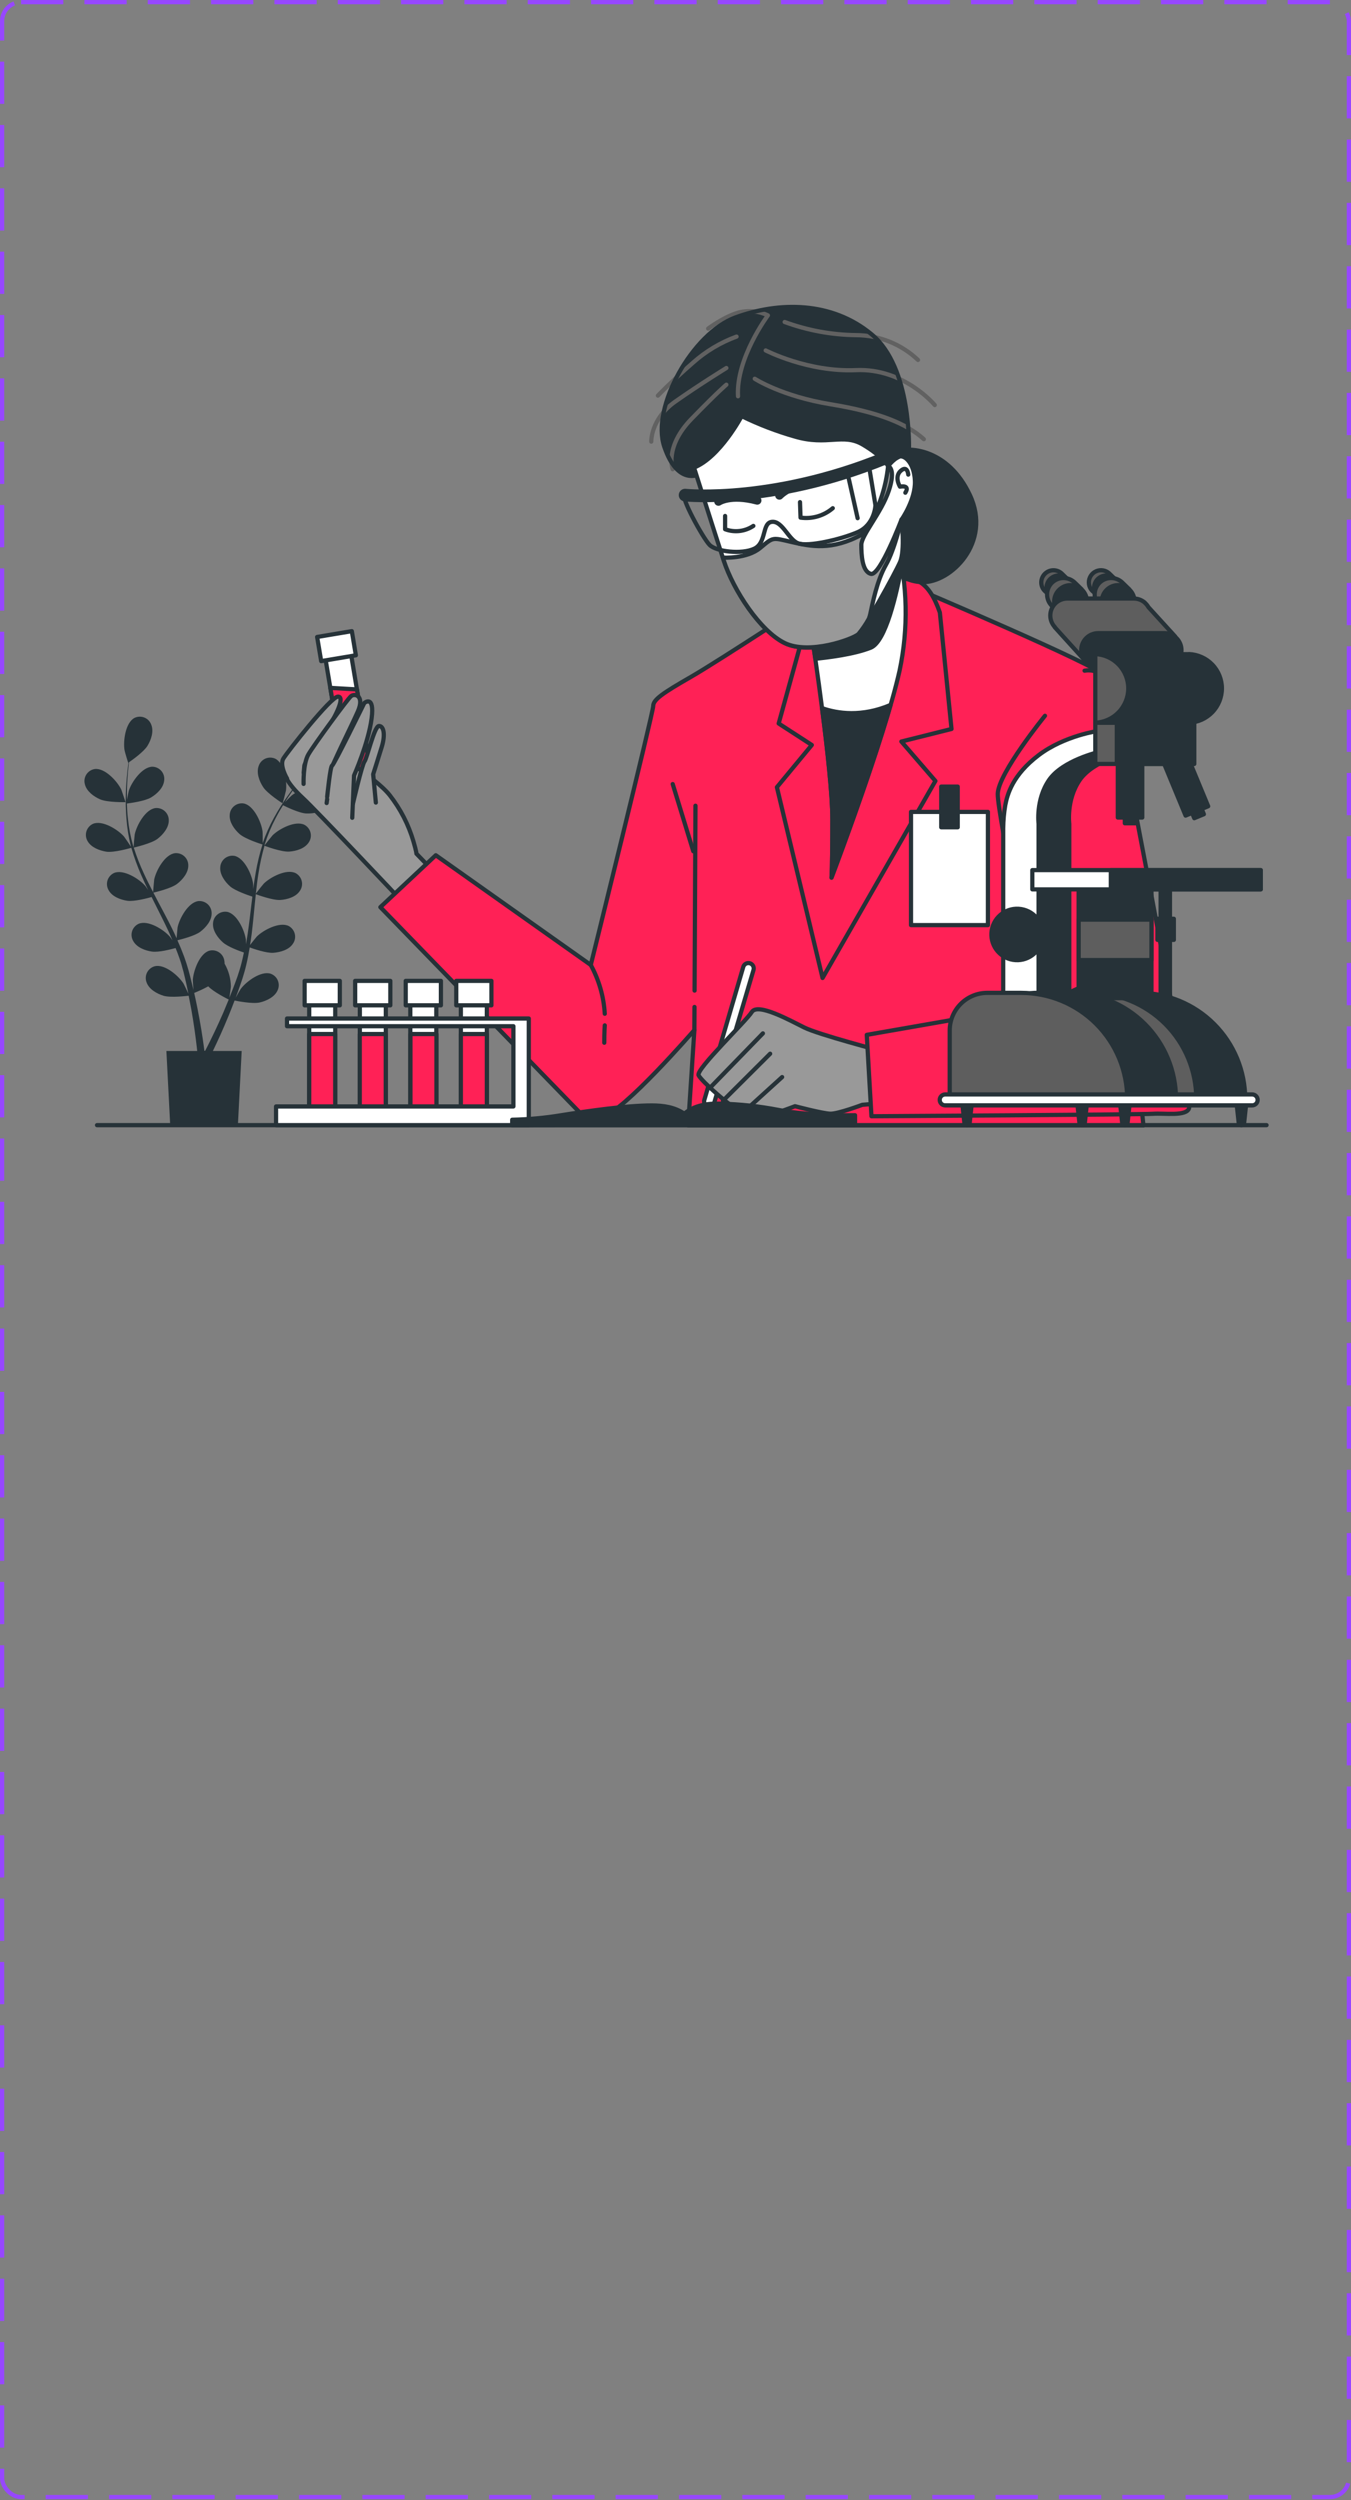 <svg width="320" height="592" viewBox="0 0 320 592" fill="none" xmlns="http://www.w3.org/2000/svg">
<rect x="0" y="0" width="320" height="592" fill="#808080" stroke="none"/>
<path d="M23.706 189.281C25.456 190.045 29.726 189.949 29.732 189.949C29.739 189.949 28.816 187.149 28.733 186.984C27.792 185.018 24.833 181.779 22.415 182.11C22.016 182.174 21.635 182.323 21.297 182.545C20.959 182.767 20.672 183.057 20.454 183.398C20.236 183.738 20.092 184.121 20.032 184.52C19.972 184.92 19.997 185.328 20.105 185.717C20.506 187.391 22.217 188.632 23.706 189.281Z" fill="#263238"/>
<path d="M25.183 201.683C26.996 201.95 30.808 200.843 31.113 200.754C31.74 202.937 32.512 205.075 33.423 207.155C33.951 208.364 34.517 209.574 35.096 210.776C34.753 210.267 34.46 209.815 34.384 209.758C32.965 208.11 29.249 205.775 27.009 206.723C26.642 206.892 26.314 207.136 26.048 207.439C25.781 207.743 25.581 208.099 25.461 208.485C25.341 208.871 25.304 209.278 25.351 209.679C25.398 210.08 25.53 210.467 25.736 210.814C26.563 212.322 28.549 213.067 30.152 213.302C31.756 213.538 35.052 212.666 35.917 212.418C36.147 212.876 36.369 213.341 36.598 213.799C37.699 215.994 38.813 218.183 39.837 220.366C40.2 221.136 40.524 221.906 40.855 222.675C40.55 222.217 40.283 221.842 40.219 221.791C38.794 220.143 35.084 217.801 32.838 218.756C32.47 218.924 32.142 219.168 31.875 219.471C31.607 219.775 31.407 220.131 31.287 220.517C31.167 220.903 31.13 221.31 31.178 221.712C31.226 222.113 31.357 222.5 31.565 222.847C32.392 224.355 34.371 225.1 35.981 225.335C37.591 225.571 40.563 224.775 41.587 224.495C41.905 225.291 42.223 226.086 42.491 226.875C42.663 227.416 42.866 227.925 43.006 228.479C43.146 229.032 43.305 229.567 43.458 230.101C43.706 231.145 43.973 232.214 44.19 233.232C44.342 233.945 44.482 234.619 44.622 235.307C44.272 234.537 43.553 233.048 43.477 232.927C42.319 231.088 39.023 228.212 36.643 228.81C36.251 228.918 35.887 229.107 35.573 229.365C35.26 229.624 35.005 229.946 34.824 230.31C34.644 230.674 34.543 231.072 34.527 231.478C34.512 231.884 34.582 232.289 34.734 232.666C35.319 234.276 37.165 235.313 38.717 235.79C40.429 236.312 44.215 235.835 44.686 235.79C44.915 236.923 45.125 238.024 45.322 239.067C45.959 242.682 46.353 245.717 46.595 247.842C46.639 248.218 46.671 248.555 46.709 248.873H39.411L40.302 266.207H56.363L57.247 248.873H50.426C50.477 248.771 50.521 248.67 50.572 248.561C51.514 246.608 52.812 243.808 54.212 240.372C54.657 239.29 55.115 238.126 55.567 236.923C56.025 237.018 59.773 237.782 61.523 237.387C63.101 237.025 65.023 236.115 65.729 234.562C65.909 234.2 66.01 233.804 66.025 233.4C66.041 232.996 65.972 232.594 65.822 232.218C65.672 231.843 65.444 231.504 65.154 231.222C64.864 230.941 64.518 230.724 64.138 230.585C61.835 229.809 58.31 232.43 57.018 234.18C56.942 234.282 56.242 235.491 55.815 236.267C56 235.771 56.178 235.3 56.363 234.791C56.732 233.786 57.069 232.774 57.438 231.686L57.922 230.07C58.093 229.535 58.208 228.95 58.354 228.383C58.666 227.066 58.921 225.717 59.143 224.349C60.028 224.674 63.165 225.762 64.794 225.622C66.423 225.482 68.447 224.915 69.382 223.477C69.615 223.146 69.775 222.769 69.852 222.372C69.93 221.975 69.922 221.565 69.831 221.171C69.74 220.777 69.567 220.406 69.323 220.083C69.079 219.76 68.769 219.492 68.415 219.297C66.251 218.183 62.37 220.238 60.83 221.772C60.734 221.867 59.754 223.095 59.226 223.776C59.353 222.955 59.487 222.135 59.595 221.301C59.894 218.883 60.123 216.433 60.359 213.983C60.435 213.239 60.511 212.494 60.594 211.743C60.906 211.864 64.609 213.239 66.429 213.111C68.052 212.997 70.082 212.405 71.024 210.967C71.257 210.635 71.418 210.257 71.496 209.858C71.573 209.459 71.566 209.049 71.474 208.653C71.382 208.257 71.208 207.885 70.962 207.561C70.717 207.238 70.406 206.969 70.05 206.774C67.886 205.66 64.011 207.715 62.471 209.249C62.35 209.364 60.944 211.126 60.607 211.597C60.779 209.949 60.97 208.314 61.243 206.71C61.573 204.538 62.042 202.389 62.65 200.277C62.796 200.334 66.652 201.791 68.523 201.658C70.139 201.543 72.169 200.951 73.111 199.513C73.343 199.182 73.504 198.805 73.581 198.408C73.658 198.011 73.651 197.601 73.56 197.207C73.469 196.813 73.296 196.442 73.051 196.119C72.807 195.796 72.498 195.528 72.144 195.332C69.98 194.219 66.098 196.274 64.558 197.808C64.438 197.929 62.923 199.825 62.65 200.194C62.688 200.067 62.713 199.939 62.751 199.819C63.417 197.719 64.269 195.683 65.297 193.735C65.85 192.647 66.442 191.648 67.034 190.681C67.727 191.025 70.903 192.59 72.595 192.634C74.288 192.679 76.305 192.335 77.393 191.005C77.66 190.702 77.86 190.345 77.98 189.959C78.1 189.573 78.138 189.166 78.09 188.765C78.043 188.363 77.912 187.976 77.705 187.629C77.498 187.282 77.221 186.982 76.891 186.748C74.861 185.399 70.782 187.016 69.083 188.371C68.987 188.447 68.128 189.3 67.517 189.93C67.791 189.497 68.065 189.052 68.338 188.657C69.356 187.124 70.387 185.788 71.304 184.604C71.832 183.936 72.322 183.331 72.786 182.797C73.645 182.797 77.088 182.676 78.596 181.97C80.104 181.263 81.778 179.991 82.102 178.311C82.199 177.918 82.211 177.509 82.14 177.111C82.068 176.712 81.914 176.333 81.686 175.999C81.459 175.664 81.164 175.381 80.82 175.167C80.476 174.954 80.091 174.815 79.69 174.76C77.272 174.499 74.396 177.821 73.512 179.806C73.435 179.978 72.544 182.797 72.589 182.797H72.64C72.182 183.319 71.698 183.879 71.183 184.502C70.235 185.667 69.178 186.99 68.122 188.511C66.961 190.13 65.899 191.817 64.94 193.563C63.855 195.506 62.946 197.542 62.223 199.647C62.223 199.647 62.223 199.698 62.223 199.723C62.223 199.01 62.223 197.012 62.185 196.86C61.905 194.703 60.098 190.706 57.731 190.261C57.331 190.198 56.922 190.22 56.532 190.325C56.141 190.431 55.777 190.618 55.464 190.874C55.15 191.129 54.894 191.449 54.713 191.81C54.531 192.172 54.427 192.567 54.409 192.972C54.269 194.683 55.51 196.395 56.719 197.477C58.087 198.699 61.88 199.882 62.179 199.971C61.499 202.14 60.964 204.35 60.575 206.589C60.346 207.862 60.149 209.211 59.977 210.534C59.977 209.898 59.977 209.364 59.945 209.262C59.665 207.105 57.858 203.108 55.491 202.663C55.091 202.601 54.683 202.624 54.293 202.73C53.903 202.836 53.539 203.022 53.226 203.278C52.913 203.534 52.657 203.852 52.475 204.214C52.293 204.575 52.188 204.97 52.169 205.374C52.029 207.085 53.27 208.797 54.485 209.879C55.701 210.961 58.94 212.049 59.78 212.322C59.716 212.831 59.646 213.341 59.589 213.85C59.296 216.293 59.016 218.73 58.666 221.116C58.545 221.956 58.392 222.777 58.24 223.605C58.24 223.057 58.24 222.593 58.24 222.523C57.96 220.366 56.153 216.369 53.785 215.924C53.386 215.862 52.977 215.885 52.587 215.991C52.196 216.097 51.832 216.283 51.518 216.539C51.205 216.795 50.948 217.113 50.765 217.474C50.583 217.835 50.478 218.231 50.458 218.635C50.318 220.347 51.565 222.058 52.774 223.14C53.983 224.222 56.776 225.227 57.769 225.558C57.591 226.398 57.413 227.238 57.203 228.046C57.05 228.593 56.935 229.128 56.751 229.669C56.566 230.21 56.401 230.744 56.235 231.272C55.866 232.278 55.497 233.315 55.115 234.288C54.855 234.963 54.594 235.606 54.333 236.248C54.466 235.415 54.689 233.779 54.689 233.639C54.665 231.726 54.15 229.85 53.194 228.192C53.201 227.979 53.186 227.766 53.149 227.556C53.099 227.155 52.965 226.769 52.756 226.423C52.547 226.077 52.267 225.779 51.935 225.548C51.603 225.318 51.227 225.16 50.829 225.085C50.432 225.01 50.024 225.019 49.63 225.113C47.276 225.749 45.812 229.872 45.672 232.042C45.672 232.17 45.749 233.569 45.819 234.448C45.698 233.938 45.59 233.436 45.462 232.914C45.214 231.87 44.941 230.84 44.642 229.732C44.482 229.198 44.323 228.663 44.158 228.122C43.992 227.582 43.776 227.028 43.592 226.474C43.121 225.202 42.593 223.929 42.026 222.656C42.936 222.44 46.156 221.619 47.454 220.627C48.752 219.634 50.133 218.037 50.133 216.319C50.143 215.915 50.068 215.513 49.913 215.14C49.758 214.767 49.527 214.43 49.233 214.153C48.94 213.875 48.591 213.662 48.21 213.527C47.829 213.393 47.424 213.34 47.021 213.372C44.597 213.633 42.497 217.489 42.058 219.621C42.058 219.755 41.886 221.314 41.829 222.166C41.479 221.409 41.142 220.652 40.766 219.901C39.684 217.718 38.52 215.549 37.368 213.379L36.325 211.381C36.656 211.304 40.505 210.413 41.956 209.3C43.229 208.314 44.61 206.697 44.597 204.979C44.608 204.575 44.534 204.172 44.379 203.799C44.225 203.425 43.993 203.087 43.7 202.809C43.406 202.53 43.057 202.317 42.676 202.182C42.294 202.047 41.889 201.994 41.485 202.027C39.061 202.288 36.961 206.144 36.522 208.275C36.522 208.434 36.286 210.687 36.261 211.26C35.504 209.79 34.753 208.32 34.078 206.844C33.145 204.854 32.344 202.804 31.679 200.709C31.826 200.671 35.854 199.761 37.336 198.622C38.609 197.63 39.99 196.013 39.977 194.295C39.987 193.891 39.912 193.489 39.758 193.116C39.603 192.742 39.371 192.406 39.078 192.127C38.784 191.849 38.436 191.635 38.055 191.5C37.674 191.365 37.269 191.311 36.865 191.343C34.447 191.61 32.348 195.466 31.909 197.591C31.87 197.763 31.654 200.181 31.648 200.62C31.609 200.499 31.558 200.379 31.52 200.258C30.919 198.139 30.509 195.971 30.292 193.78C30.152 192.571 30.095 191.406 30.057 190.274C30.827 190.178 34.327 189.714 35.784 188.836C37.241 187.957 38.711 186.538 38.889 184.827C38.944 184.427 38.914 184.021 38.801 183.634C38.689 183.247 38.497 182.888 38.237 182.58C37.978 182.271 37.657 182.021 37.294 181.845C36.932 181.668 36.536 181.57 36.134 181.556C33.697 181.556 31.189 185.151 30.515 187.219C30.477 187.334 30.235 188.492 30.07 189.383C30.07 188.867 30.07 188.339 30.07 187.849C30.07 186.01 30.19 184.324 30.305 182.835C30.381 181.982 30.464 181.219 30.547 180.506C31.253 180.022 34.066 178.031 34.931 176.612C35.797 175.193 36.471 173.226 35.835 171.623C35.699 171.242 35.484 170.894 35.206 170.602C34.926 170.31 34.589 170.079 34.215 169.925C33.842 169.772 33.44 169.698 33.036 169.71C32.632 169.722 32.235 169.819 31.87 169.994C29.707 171.114 29.14 175.466 29.497 177.63C29.497 177.814 30.343 180.659 30.381 180.633H30.426C30.33 181.314 30.235 182.052 30.152 182.86C30 184.356 29.847 186.042 29.802 187.887C29.736 189.878 29.785 191.871 29.949 193.856C30.105 196.068 30.458 198.261 31.005 200.41C31.008 200.436 31.008 200.461 31.005 200.487C30.623 199.882 29.497 198.234 29.395 198.12C27.976 196.478 24.26 194.136 22.02 195.084C21.653 195.254 21.325 195.499 21.059 195.803C20.792 196.107 20.592 196.464 20.472 196.85C20.352 197.237 20.315 197.644 20.362 198.045C20.41 198.447 20.541 198.834 20.747 199.182C21.594 200.678 23.579 201.422 25.183 201.683ZM49.325 233.563C50.597 234.912 53.779 236.49 54.174 236.694C53.741 237.763 53.308 238.8 52.901 239.767C51.437 243.133 50.095 245.882 49.128 247.791C48.93 248.173 48.758 248.517 48.593 248.829H48.415C48.364 248.46 48.313 248.052 48.249 247.594C47.957 245.45 47.492 242.395 46.767 238.756C46.544 237.61 46.277 236.382 45.997 235.128C47.136 234.671 48.247 234.149 49.325 233.563Z" fill="#263238"/>
<path d="M66.932 190.229C66.97 190.229 67.709 187.385 67.734 187.2C68.033 185.049 67.346 180.71 65.189 179.653C64.82 179.487 64.42 179.4 64.015 179.399C63.611 179.397 63.21 179.481 62.84 179.645C62.47 179.809 62.139 180.05 61.868 180.35C61.598 180.651 61.393 181.005 61.269 181.39C60.677 183.007 61.422 184.986 62.306 186.347C63.312 187.945 66.926 190.229 66.932 190.229Z" fill="#263238"/>
<path d="M84.615 182.275C84.215 182.342 83.805 182.33 83.41 182.238C83.014 182.146 82.641 181.977 82.311 181.741C81.981 181.504 81.701 181.205 81.487 180.86C81.273 180.515 81.13 180.131 81.065 179.73L76.337 151.534L82.407 150.51L87.135 178.712C87.207 179.111 87.198 179.521 87.109 179.917C87.021 180.314 86.854 180.688 86.62 181.02C86.386 181.351 86.088 181.633 85.744 181.848C85.4 182.064 85.016 182.209 84.615 182.275Z" fill="white" stroke="#263238" stroke-linecap="round" stroke-linejoin="round"/>
<path d="M84.539 163.255L78.24 162.892L81.065 179.749C81.118 180.159 81.254 180.555 81.463 180.912C81.673 181.27 81.953 181.581 82.285 181.827C82.618 182.074 82.997 182.251 83.4 182.348C83.802 182.445 84.22 182.459 84.629 182.391C85.037 182.322 85.428 182.172 85.777 181.949C86.126 181.726 86.426 181.435 86.66 181.094C86.894 180.752 87.057 180.367 87.139 179.961C87.22 179.555 87.219 179.136 87.136 178.731L84.539 163.255Z" fill="#FF2156" stroke="#263238" stroke-linecap="round" stroke-linejoin="round"/>
<path d="M83.332 149.457L75.117 150.836L76.077 156.553L84.291 155.174L83.332 149.457Z" fill="white" stroke="#263238" stroke-linecap="round" stroke-linejoin="round"/>
<path d="M95.166 213.372C95.166 213.372 75.166 192.151 71.622 188.867C68.078 185.584 66.945 183.045 67.072 181.562C67.2 180.08 71.647 175.568 73.938 175.759C76.229 175.95 89.007 184.069 92.322 188.32C94.863 191.573 96.765 195.279 97.928 199.24C98.666 201.74 98.634 202.148 98.634 202.148L103.757 207.461L95.166 213.372Z" fill="#999999" stroke="#263238" stroke-linecap="round" stroke-linejoin="round"/>
<path d="M68.001 184.388C68.001 184.388 66.13 181.257 67.117 179.634C68.103 178.012 78.341 164.999 80.047 164.961C81.752 164.922 79.678 169.415 77.247 173.029C74.816 176.644 72.156 180.665 72.086 181.301C72.016 181.938 71.946 182.994 71.946 182.994" fill="#999999"/>
<path d="M68.001 184.388C68.001 184.388 66.13 181.257 67.117 179.634C68.103 178.012 78.341 164.999 80.047 164.961C81.752 164.922 79.678 169.415 77.247 173.029C74.816 176.644 72.156 180.665 72.086 181.301C72.016 181.938 71.946 182.994 71.946 182.994" stroke="#263238" stroke-linecap="round" stroke-linejoin="round"/>
<path d="M71.908 185.629C71.908 185.629 71.762 180.869 73.034 178.667C74.307 176.465 82.267 165.591 83.145 164.852C84.024 164.114 86.416 164.712 84.743 168.511C83.069 172.31 78.513 181.295 78.424 182.377C78.335 183.459 77.368 190.159 77.368 190.159" fill="#999999"/>
<path d="M71.908 185.629C71.908 185.629 71.762 180.869 73.034 178.667C74.307 176.465 82.267 165.591 83.145 164.852C84.024 164.114 86.416 164.712 84.743 168.511C83.069 172.31 78.513 181.295 78.424 182.377C78.335 183.459 77.368 190.159 77.368 190.159" stroke="#263238" stroke-linecap="round" stroke-linejoin="round"/>
<path d="M77.495 188.677C77.495 188.677 78.233 181.41 78.653 181.308C79.073 181.206 86.289 166.469 86.289 166.469C86.289 166.469 88.771 164.369 88.02 170.14C87.269 175.912 83.858 183.643 83.858 183.643L83.432 193.653" fill="#999999"/>
<path d="M77.495 188.677C77.495 188.677 78.233 181.41 78.653 181.308C79.073 181.206 86.289 166.469 86.289 166.469C86.289 166.469 88.771 164.369 88.02 170.14C87.269 175.912 83.858 183.643 83.858 183.643L83.432 193.653" stroke="#263238" stroke-linecap="round" stroke-linejoin="round"/>
<path d="M83.604 190.274C83.604 190.274 85.729 181.085 86.334 180.321C86.938 179.558 88.663 171.96 89.751 171.916C90.839 171.871 91.355 173.825 90.425 176.86C89.496 179.895 88.389 183.344 88.389 183.344L89.025 190.051" fill="#999999"/>
<path d="M83.604 190.274C83.604 190.274 85.729 181.085 86.334 180.321C86.938 179.558 88.663 171.96 89.751 171.916C90.839 171.871 91.355 173.825 90.425 176.86C89.496 179.895 88.389 183.344 88.389 183.344L89.025 190.051" stroke="#263238" stroke-linecap="round" stroke-linejoin="round"/>
<path d="M142.872 264.279C147.58 263.388 164.469 243.916 164.469 243.916L162.999 266.493H270.837C269.52 255.555 262.323 161.932 261.598 159.997C260.828 157.942 216.049 138.967 216.049 138.967L195.776 139.737C195.776 139.737 170.399 156.415 163.699 160.264C156.998 164.114 154.72 165.654 154.72 167.194C154.72 168.734 139.932 228.504 139.932 228.504L103.222 202.523L90.094 214.817L137.991 264.132C137.991 264.132 138.163 265.176 142.872 264.279Z" fill="#FF2156" stroke="#263238" stroke-linecap="round" stroke-linejoin="round"/>
<path d="M164.52 234.575L164.73 190.796" stroke="#263238" stroke-linecap="round" stroke-linejoin="round"/>
<path d="M164.469 243.916L164.5 238.45" stroke="#263238" stroke-linecap="round" stroke-linejoin="round"/>
<path d="M164.214 201.575L159.34 185.667" stroke="#263238" stroke-linecap="round" stroke-linejoin="round"/>
<path d="M139.931 228.504C141.878 232.064 143.01 236.01 143.247 240.06" stroke="#263238" stroke-linecap="round" stroke-linejoin="round"/>
<path d="M143.247 242.809C143.247 242.809 143.132 244.171 143.132 246.92" stroke="#263238" stroke-linecap="round" stroke-linejoin="round"/>
<path d="M190.59 149.052L184.437 171.324L192.289 176.414L184.017 186.411L194.834 231.59L221.56 184.929L213.498 175.594L225.378 172.622L222.616 145.05C220.033 137.548 216.45 136.141 212.651 137.624C208.477 139.227 193.345 139.087 190.59 149.052Z" fill="#FF2156" stroke="#263238" stroke-linecap="round" stroke-linejoin="round"/>
<path d="M192.499 151.814C192.499 151.814 197.163 182.593 197.163 194.047C197.163 205.501 196.953 207.836 196.953 207.836C196.953 207.836 209.47 174.957 213.071 158.839C215.197 148.814 214.98 138.433 212.435 128.505C212.435 128.505 203.106 148.231 192.499 151.814Z" fill="white" stroke="#263238" stroke-linecap="round" stroke-linejoin="round"/>
<path d="M212.435 128.505C212.435 128.505 203.106 148.231 192.499 151.839C192.499 151.839 192.741 153.424 193.135 155.995C195.833 155.734 202.266 154.964 206.237 153.373C209.801 151.948 212.371 140.646 213.612 133.838C213.323 132.039 212.929 130.259 212.435 128.505Z" fill="#263238" stroke="#263238" stroke-linecap="round" stroke-linejoin="round"/>
<path d="M210.946 166.933C204.118 169.822 198.404 168.982 194.713 167.69C195.916 177.013 197.163 188.097 197.163 194.022C197.163 205.476 196.953 207.811 196.953 207.811C196.953 207.811 206.033 183.968 210.946 166.933Z" fill="#263238" stroke="#263238" stroke-linecap="round" stroke-linejoin="round"/>
<path d="M165.62 112.311C165.62 112.311 160.529 115.13 157.348 105.795C154.166 96.46 164.036 78.872 174.249 75.149C184.462 71.427 196.972 71.274 206.485 79.196C215.998 87.118 215.292 106.501 215.292 106.501C215.292 106.501 224.455 105.973 229.736 117.242C235.018 128.512 225.155 138.031 218.461 137.853C211.767 137.675 208.279 131.49 207.541 126.055C206.803 120.621 194.509 107.029 188.343 105.445C182.177 103.86 177.774 109.492 172.842 110.535C167.911 111.579 165.62 112.311 165.62 112.311Z" fill="#263238"/>
<path d="M178.773 89.689C178.773 89.689 185.137 93.832 196.724 95.728C208.312 97.624 214.847 100.392 218.818 104" stroke="#616161" stroke-linecap="round" stroke-linejoin="round"/>
<path d="M181.363 82.982C181.363 82.982 191.373 88.162 202.763 87.647C214.153 87.131 221.407 95.919 221.407 95.919" stroke="#616161" stroke-linecap="round" stroke-linejoin="round"/>
<path d="M185.855 76.25C191.273 78.241 196.991 79.293 202.763 79.362C208.224 79.375 213.474 81.476 217.436 85.235" stroke="#616161" stroke-linecap="round" stroke-linejoin="round"/>
<path d="M172.047 91.096C172.047 91.096 170.183 92.616 163.775 99.209C157.367 105.801 159.321 111.114 159.321 111.114" stroke="#616161" stroke-linecap="round" stroke-linejoin="round"/>
<path d="M172.047 87.144C172.047 87.144 165.83 90.962 159.957 95.085C154.084 99.209 154.262 104.579 154.262 104.579" stroke="#616161" stroke-linecap="round" stroke-linejoin="round"/>
<path d="M174.459 79.705C170.646 81.102 167.133 83.21 164.106 85.916C158.754 90.58 155.834 93.685 155.834 93.685" stroke="#616161" stroke-linecap="round" stroke-linejoin="round"/>
<path d="M167.733 77.809C167.733 77.809 171.354 75.047 174.981 73.991C177.292 73.409 179.734 73.652 181.885 74.678C181.885 74.678 174.287 84.859 174.809 93.838" stroke="#616161" stroke-linecap="round" stroke-linejoin="round"/>
<path d="M165.62 112.311C165.62 112.311 160.529 115.13 157.348 105.795C154.166 96.46 164.036 78.872 174.249 75.149C184.462 71.427 196.972 71.274 206.485 79.196C215.998 87.118 215.292 106.501 215.292 106.501C215.292 106.501 224.455 105.973 229.736 117.242C235.018 128.512 225.155 138.031 218.461 137.853C211.767 137.675 208.279 131.49 207.541 126.055C206.803 120.621 194.509 107.029 188.343 105.445C182.177 103.86 177.774 109.492 172.842 110.535C167.911 111.579 165.62 112.311 165.62 112.311Z" stroke="#263238" stroke-linecap="round" stroke-linejoin="round"/>
<path d="M164.386 110.726C164.386 110.726 169.139 125.699 171.43 132.743C173.721 139.787 180.065 149.479 185.875 152.298C191.684 155.117 201.904 151.419 203.316 150.185C204.729 148.951 211.945 135.919 213.179 133.1C214.414 130.281 213.529 123.058 213.529 123.058C213.529 123.058 216.876 118.305 216.711 113.902C216.546 109.498 214.064 107.379 212.658 108.264C211.775 108.827 210.999 109.542 210.367 110.376C210.367 110.376 209.132 108.086 204.379 105.286C199.626 102.486 196.024 105.661 188.273 103.377C183.939 102.141 179.723 100.522 175.674 98.541C175.674 98.541 170.552 108.264 164.386 110.726Z" fill="white" stroke="#263238" stroke-linecap="round" stroke-linejoin="round"/>
<path d="M215.133 112.387C215.133 112.387 214.955 110.065 213.345 111.496C211.735 112.928 213.166 115.244 213.166 115.244C213.166 115.244 215.667 114.71 214.439 116.676" stroke="#263238" stroke-linecap="round" stroke-linejoin="round"/>
<path d="M171.748 122.18V125.324C172.846 125.733 174.026 125.874 175.19 125.737C176.354 125.6 177.469 125.188 178.442 124.535" stroke="#263238" stroke-linecap="round" stroke-linejoin="round"/>
<path d="M189.489 118.903L189.616 122.575C190.974 122.762 192.357 122.659 193.673 122.274C194.989 121.889 196.208 121.231 197.252 120.341" stroke="#263238" stroke-linecap="round" stroke-linejoin="round"/>
<path d="M170.177 118.769C170.177 118.769 172.932 116.803 179.359 118.509" stroke="#263238" stroke-width="2" stroke-linecap="round" stroke-linejoin="round"/>
<path d="M184.608 117.325C184.608 117.325 187.23 114.309 194.968 113.393" stroke="#263238" stroke-width="2" stroke-linecap="round" stroke-linejoin="round"/>
<path d="M187.459 128.34C182.884 127.284 183.234 127.112 180.065 129.753C176.896 132.393 171.258 132.043 171.258 132.043H171.214C171.29 132.272 171.36 132.501 171.43 132.718C173.721 139.768 180.065 149.453 185.875 152.272C191.684 155.091 201.904 151.394 203.316 150.16C204.26 149.018 205.095 147.791 205.811 146.494C205.942 146.139 206.051 145.775 206.135 145.406C206.663 142.937 207.72 137.478 209.832 133.78C211.945 130.083 213.529 123.033 213.529 123.033C213.529 123.033 208.439 136.396 206.307 135.893C204.175 135.39 204.016 131.312 204.016 129.021C204.016 126.73 208.776 121.448 210.539 116.161C212.301 110.873 210.361 110.351 210.361 110.351C209.304 120.564 204.194 126.558 204.194 126.558C196.972 130.459 192.034 129.403 187.459 128.34Z" fill="#999999" stroke="#263238" stroke-linecap="round" stroke-linejoin="round"/>
<path d="M162.273 117.242C160.899 117.166 166.498 127.462 168.083 129.046C169.667 130.631 175.661 131.337 178.652 129.931C181.643 128.524 180.415 123.765 182.884 123.567C185.353 123.37 186.759 127.793 189.05 128.658C191.34 129.523 199.085 127.774 203.138 126.017C207.191 124.261 207.363 119.654 207.363 119.654L205.779 110.052C205.779 110.052 186.581 118.655 162.273 117.242Z" stroke="#263238" stroke-linecap="round" stroke-linejoin="round"/>
<path d="M162.273 117.242C162.273 117.242 184.29 119.533 212.295 107.379" stroke="#263238" stroke-width="3" stroke-linecap="round" stroke-linejoin="round"/>
<path d="M200.847 112.489L203.138 122.708" stroke="#263238" stroke-linecap="round" stroke-linejoin="round"/>
<path d="M176.05 228.969L166.778 260.652L166.937 263.611L169.031 261.612L178.48 229.681C178.53 229.513 178.544 229.336 178.521 229.162C178.499 228.988 178.441 228.82 178.351 228.67C178.261 228.519 178.14 228.389 177.997 228.287C177.854 228.185 177.691 228.114 177.52 228.078C177.208 228.016 176.884 228.073 176.611 228.238C176.339 228.403 176.139 228.663 176.05 228.969Z" fill="white" stroke="#263238" stroke-linecap="round" stroke-linejoin="round"/>
<path d="M209.062 248.969C209.062 248.969 193.899 244.998 190.52 243.324C187.141 241.651 179.499 237.394 178.08 239.64C176.661 241.886 164.806 253.226 165.461 254.613C166.117 256 173.256 262.3 174.853 262.771C176.451 263.241 179.352 265.144 183.024 263.859C186.696 262.573 188.305 261.95 188.305 261.95C188.305 261.95 194.866 263.687 196.686 263.731C198.506 263.776 204.245 261.619 204.245 261.619L208.579 261.256L209.062 248.969Z" fill="#999999" stroke="#263238" stroke-linecap="round" stroke-linejoin="round"/>
<path d="M168.356 257.406L180.701 244.705" stroke="#263238" stroke-linecap="round" stroke-linejoin="round"/>
<path d="M171.245 260.658L182.419 249.522" stroke="#263238" stroke-linecap="round" stroke-linejoin="round"/>
<path d="M176.196 263.273L185.257 255.052" stroke="#263238" stroke-linecap="round" stroke-linejoin="round"/>
<path d="M247.516 169.498C247.516 169.498 236.431 183.115 236.329 187.989C236.227 192.864 245.747 237.986 245.747 237.986L205.302 245.055L206.415 264.33C206.415 264.33 270.589 263.941 273.16 263.744C275.73 263.547 281.101 264.431 281.655 262.389C282.208 260.346 263.468 163.332 262.985 162.04C262.465 160.908 261.586 159.98 260.486 159.398C259.385 158.816 258.123 158.613 256.895 158.82" fill="#FF2156"/>
<path d="M247.516 169.498C247.516 169.498 236.431 183.115 236.329 187.989C236.227 192.864 245.747 237.986 245.747 237.986L205.302 245.055L206.415 264.33C206.415 264.33 270.589 263.941 273.16 263.744C275.73 263.547 281.101 264.431 281.655 262.389C282.208 260.346 263.468 163.332 262.985 162.04C262.465 160.908 261.586 159.98 260.486 159.398C259.385 158.816 258.123 158.613 256.895 158.82" stroke="#263238" stroke-linecap="round" stroke-linejoin="round"/>
<path d="M245.747 237.986L260.942 235.758" stroke="#263238" stroke-linecap="round" stroke-linejoin="round"/>
<path d="M246.778 238.011L257.926 232.87" stroke="#263238" stroke-linecap="round" stroke-linejoin="round"/>
<path d="M263.405 235.943C263.405 235.943 267.967 235.256 270.252 235.485" stroke="#263238" stroke-linecap="round" stroke-linejoin="round"/>
<path d="M234 192.259H215.782V219.068H234V192.259Z" fill="white" stroke="#263238" stroke-linecap="round" stroke-linejoin="round"/>
<path d="M226.848 186.271H222.941V195.899H226.848V186.271Z" fill="#263238" stroke="#263238" stroke-linecap="round" stroke-linejoin="round"/>
<path d="M22.981 266.436H300" stroke="#263238" stroke-linecap="round" stroke-linejoin="round"/>
<path d="M73.244 233.175H79.404V261.772C79.404 262.176 79.324 262.576 79.17 262.95C79.015 263.324 78.788 263.663 78.502 263.949C78.216 264.235 77.876 264.462 77.503 264.617C77.129 264.772 76.729 264.851 76.324 264.851C75.507 264.851 74.724 264.527 74.146 263.949C73.569 263.372 73.244 262.588 73.244 261.772V233.175Z" fill="white" stroke="#263238" stroke-linecap="round" stroke-linejoin="round"/>
<path d="M73.245 244.858V261.772C73.226 262.187 73.291 262.603 73.437 262.992C73.584 263.382 73.807 263.738 74.095 264.039C74.382 264.34 74.728 264.58 75.11 264.743C75.493 264.907 75.905 264.991 76.321 264.991C76.737 264.991 77.149 264.907 77.532 264.743C77.915 264.58 78.26 264.34 78.548 264.039C78.835 263.738 79.059 263.382 79.205 262.992C79.351 262.603 79.417 262.187 79.398 261.772V244.858H73.245Z" fill="#FF2156" stroke="#263238" stroke-linecap="round" stroke-linejoin="round"/>
<path d="M80.486 232.271H72.156V238.062H80.486V232.271Z" fill="white" stroke="#263238" stroke-linecap="round" stroke-linejoin="round"/>
<path d="M88.313 264.851C87.496 264.851 86.713 264.527 86.135 263.949C85.557 263.372 85.233 262.588 85.233 261.772V233.175H91.386V261.772C91.386 262.587 91.063 263.37 90.486 263.947C89.91 264.524 89.129 264.85 88.313 264.851Z" fill="white" stroke="#263238" stroke-linecap="round" stroke-linejoin="round"/>
<path d="M85.214 244.858V261.772C85.195 262.187 85.26 262.603 85.407 262.992C85.553 263.382 85.776 263.738 86.064 264.039C86.351 264.34 86.697 264.58 87.08 264.743C87.462 264.907 87.874 264.991 88.29 264.991C88.707 264.991 89.119 264.907 89.501 264.743C89.884 264.58 90.23 264.34 90.517 264.039C90.805 263.738 91.028 263.382 91.174 262.992C91.32 262.603 91.386 262.187 91.367 261.772V244.858H85.214Z" fill="#FF2156" stroke="#263238" stroke-linecap="round" stroke-linejoin="round"/>
<path d="M92.455 232.271H84.126V238.062H92.455V232.271Z" fill="white" stroke="#263238" stroke-linecap="round" stroke-linejoin="round"/>
<path d="M100.263 264.851C99.447 264.85 98.665 264.524 98.089 263.947C97.513 263.37 97.189 262.587 97.189 261.772V233.175H103.343V261.772C103.343 262.588 103.018 263.372 102.441 263.949C101.863 264.527 101.08 264.851 100.263 264.851Z" fill="white" stroke="#263238" stroke-linecap="round" stroke-linejoin="round"/>
<path d="M97.221 244.858V261.772C97.221 262.587 97.545 263.37 98.121 263.947C98.697 264.524 99.479 264.85 100.295 264.851C101.112 264.851 101.895 264.527 102.473 263.949C103.05 263.372 103.375 262.588 103.375 261.772V244.858H97.221Z" fill="#FF2156" stroke="#263238" stroke-linecap="round" stroke-linejoin="round"/>
<path d="M104.431 232.271H96.101V238.062H104.431V232.271Z" fill="white" stroke="#263238" stroke-linecap="round" stroke-linejoin="round"/>
<path d="M112.239 264.851C111.422 264.851 110.638 264.527 110.061 263.949C109.483 263.372 109.159 262.588 109.159 261.772V233.175H115.312V261.772C115.312 262.587 114.988 263.37 114.412 263.947C113.836 264.524 113.054 264.85 112.239 264.851Z" fill="white" stroke="#263238" stroke-linecap="round" stroke-linejoin="round"/>
<path d="M109.159 244.858V261.772C109.14 262.187 109.206 262.603 109.352 262.992C109.498 263.382 109.721 263.738 110.009 264.039C110.296 264.34 110.642 264.58 111.025 264.743C111.407 264.907 111.819 264.991 112.236 264.991C112.652 264.991 113.064 264.907 113.446 264.743C113.829 264.58 114.175 264.34 114.462 264.039C114.75 263.738 114.973 263.382 115.12 262.992C115.266 262.603 115.331 262.187 115.312 261.772V244.858H109.159Z" fill="#FF2156" stroke="#263238" stroke-linecap="round" stroke-linejoin="round"/>
<path d="M116.4 232.271H108.071V238.062H116.4V232.271Z" fill="white" stroke="#263238" stroke-linecap="round" stroke-linejoin="round"/>
<path d="M121.605 241.186H67.988V243.006H121.605V262.007H65.386V266.436H125.251V265.392V262.007V243.006V241.186H121.605Z" fill="white" stroke="#263238" stroke-linecap="round" stroke-linejoin="round"/>
<path d="M136.158 266.436H202.527V264.088C202.527 264.088 191.856 264.349 184.303 262.815C179.816 261.955 175.266 261.466 170.698 261.352C167.65 261.237 164.399 261.733 162.095 263.731C159.811 262.153 157.087 261.772 154.376 261.772C148.389 261.772 139.276 263.076 132.773 264.113C128.985 264.734 125.157 265.083 121.319 265.157V266.461L136.158 266.436Z" fill="#263238" stroke="#263238" stroke-linecap="round" stroke-linejoin="round"/>
<path d="M252.714 136.994L251.633 135.944C251.572 135.879 251.508 135.818 251.442 135.759C250.919 135.298 250.248 135.041 249.551 135.035C248.854 135.03 248.178 135.276 247.649 135.73C247.12 136.183 246.772 136.813 246.67 137.502C246.569 138.192 246.72 138.895 247.096 139.482C247.282 139.755 247.509 139.998 247.77 140.201L248.731 141.219L249.164 140.761C249.28 140.767 249.397 140.767 249.514 140.761C250.281 140.761 251.018 140.456 251.561 139.913C252.104 139.37 252.409 138.634 252.409 137.866C252.409 137.682 252.39 137.498 252.352 137.318L252.714 136.994Z" fill="#5E5E5E" stroke="#263238" stroke-linecap="round" stroke-linejoin="round"/>
<path d="M250.78 142.072C252.379 142.072 253.675 140.776 253.675 139.176C253.675 137.577 252.379 136.281 250.78 136.281C249.181 136.281 247.885 137.577 247.885 139.176C247.885 140.776 249.181 142.072 250.78 142.072Z" fill="#263238" stroke="#263238" stroke-linecap="round" stroke-linejoin="round"/>
<path d="M256.176 139.514L254.725 138.101L254.464 137.853C253.764 137.23 252.861 136.881 251.923 136.873C250.985 136.865 250.076 137.196 249.365 137.807C248.653 138.418 248.187 139.266 248.053 140.194C247.919 141.122 248.126 142.067 248.635 142.854L248.667 142.893C248.912 143.261 249.218 143.586 249.571 143.853L250.843 145.222L251.423 144.585C251.579 144.606 251.736 144.616 251.893 144.617C252.465 144.619 253.031 144.494 253.549 144.252C254.067 144.009 254.525 143.655 254.89 143.215C255.255 142.774 255.518 142.258 255.66 141.704C255.802 141.15 255.819 140.572 255.711 140.01L256.176 139.514Z" fill="#5E5E5E" stroke="#263238" stroke-linecap="round" stroke-linejoin="round"/>
<path d="M253.58 146.322C255.724 146.322 257.461 144.585 257.461 142.441C257.461 140.297 255.724 138.559 253.58 138.559C251.436 138.559 249.698 140.297 249.698 142.441C249.698 144.585 251.436 146.322 253.58 146.322Z" fill="#263238" stroke="#263238" stroke-linecap="round" stroke-linejoin="round"/>
<path d="M263.984 136.994L262.902 135.944C262.845 135.876 262.781 135.814 262.711 135.759C262.295 135.388 261.781 135.144 261.229 135.059C260.678 134.974 260.114 135.051 259.606 135.28C259.097 135.509 258.666 135.88 258.364 136.349C258.063 136.819 257.904 137.365 257.907 137.923C257.908 138.476 258.067 139.016 258.365 139.482C258.549 139.757 258.777 140 259.039 140.201L260 141.219L260.427 140.761C260.545 140.767 260.664 140.767 260.783 140.761C261.55 140.759 262.285 140.453 262.826 139.911C263.368 139.368 263.672 138.632 263.672 137.866C263.671 137.682 263.654 137.499 263.621 137.318L263.984 136.994Z" fill="#5E5E5E" stroke="#263238" stroke-linecap="round" stroke-linejoin="round"/>
<path d="M262.049 142.072C263.648 142.072 264.944 140.776 264.944 139.176C264.944 137.577 263.648 136.281 262.049 136.281C260.45 136.281 259.154 137.577 259.154 139.176C259.154 140.776 260.45 142.072 262.049 142.072Z" fill="#263238" stroke="#263238" stroke-linecap="round" stroke-linejoin="round"/>
<path d="M267.445 139.514L265.995 138.101L265.74 137.853C265.039 137.23 264.137 136.881 263.199 136.873C262.261 136.865 261.352 137.196 260.641 137.807C259.929 138.418 259.463 139.266 259.329 140.194C259.195 141.122 259.402 142.067 259.911 142.854L259.943 142.893C260.19 143.262 260.498 143.587 260.853 143.853L262.126 145.222L262.698 144.585C262.857 144.606 263.016 144.616 263.176 144.617C263.748 144.619 264.313 144.494 264.831 144.252C265.349 144.009 265.807 143.655 266.172 143.215C266.537 142.774 266.8 142.258 266.942 141.704C267.084 141.15 267.102 140.572 266.994 140.01L267.445 139.514Z" fill="#5E5E5E" stroke="#263238" stroke-linecap="round" stroke-linejoin="round"/>
<path d="M268.737 142.441C268.737 143.209 268.509 143.959 268.083 144.597C267.656 145.236 267.05 145.733 266.341 146.027C265.632 146.321 264.851 146.398 264.098 146.248C263.345 146.098 262.654 145.728 262.111 145.186C261.568 144.643 261.198 143.951 261.048 143.198C260.899 142.445 260.976 141.665 261.269 140.955C261.563 140.246 262.061 139.64 262.699 139.213C263.337 138.787 264.088 138.559 264.855 138.559C265.885 138.559 266.872 138.968 267.6 139.696C268.328 140.424 268.737 141.411 268.737 142.441Z" fill="#263238" stroke="#263238" stroke-linecap="round" stroke-linejoin="round"/>
<path d="M272.02 143.777C271.815 143.417 271.555 143.091 271.25 142.81L271.155 142.695C270.428 142.074 269.503 141.733 268.546 141.735H252.797C251.73 141.735 250.707 142.158 249.953 142.912C249.199 143.667 248.775 144.69 248.775 145.756C248.776 146.79 249.175 147.783 249.889 148.531H249.838L256.545 155.937L278.352 150.719L272.02 143.777Z" fill="#5E5E5E" stroke="#263238" stroke-linecap="round" stroke-linejoin="round"/>
<path d="M275.845 157.974H260.121C259.054 157.974 258.031 157.55 257.277 156.796C256.523 156.042 256.099 155.019 256.099 153.952C256.099 152.885 256.523 151.863 257.277 151.108C258.031 150.354 259.054 149.93 260.121 149.93H275.845C276.909 149.935 277.928 150.362 278.678 151.117C279.428 151.872 279.849 152.894 279.847 153.958C279.845 155.021 279.424 156.039 278.674 156.791C277.924 157.544 276.907 157.969 275.845 157.974Z" fill="#263238" stroke="#263238" stroke-linecap="round" stroke-linejoin="round"/>
<path d="M281.616 154.907H259.434L261.407 160.073L259.434 171.139H281.616C283.716 171.056 285.702 170.164 287.158 168.649C288.614 167.134 289.427 165.114 289.427 163.013C289.427 160.912 288.614 158.893 287.158 157.378C285.702 155.863 283.716 154.971 281.616 154.887V154.907Z" fill="#263238" stroke="#263238" stroke-linecap="round" stroke-linejoin="round"/>
<path d="M259.434 154.907V171.139C261.534 171.056 263.519 170.164 264.975 168.649C266.431 167.134 267.245 165.114 267.245 163.013C267.245 160.912 266.431 158.893 264.975 157.378C263.519 155.863 261.534 154.971 259.434 154.887V154.907Z" fill="#5E5E5E" stroke="#263238" stroke-linecap="round" stroke-linejoin="round"/>
<path d="M267.566 173.048C267.566 173.048 259.434 174.155 253.268 178.839C247.102 183.522 245.874 188.085 245.384 190.668C245.071 192.461 244.905 194.276 244.887 196.096V238.488H253.268V195.078C253.268 195.078 252.53 189.408 255.737 184.725C258.944 180.041 267.566 178.069 267.566 178.069V173.048Z" fill="#263238" stroke="#263238" stroke-linecap="round" stroke-linejoin="round"/>
<path d="M260.293 173.048C260.293 173.048 252.161 174.155 246.001 178.839C239.842 183.522 238.607 188.085 238.111 190.668C237.802 192.461 237.638 194.276 237.621 196.096V238.488H246.001V195.078C246.001 195.078 245.263 189.408 248.464 184.725C251.665 180.041 260.293 178.069 260.293 178.069V173.048Z" fill="white" stroke="#263238" stroke-linecap="round" stroke-linejoin="round"/>
<path d="M246.923 222.258C247.464 218.939 245.211 215.81 241.891 215.269C238.572 214.728 235.443 216.981 234.902 220.301C234.361 223.62 236.614 226.749 239.934 227.29C243.253 227.831 246.382 225.578 246.923 222.258Z" fill="#263238" stroke="#263238" stroke-linecap="round" stroke-linejoin="round"/>
<path d="M268.89 193.353H266.427V194.957H268.89V193.353Z" fill="#263238" stroke="#263238" stroke-linecap="round" stroke-linejoin="round"/>
<path d="M270.557 178.807H264.767V193.595H270.557V178.807Z" fill="#263238" stroke="#263238" stroke-linecap="round" stroke-linejoin="round"/>
<path d="M284.537 191.324L282.261 192.266L282.875 193.748L285.15 192.806L284.537 191.324Z" fill="#263238" stroke="#263238" stroke-linecap="round" stroke-linejoin="round"/>
<path d="M280.513 177.256L275.163 179.471L280.82 193.135L286.17 190.92L280.513 177.256Z" fill="#263238" stroke="#263238" stroke-linecap="round" stroke-linejoin="round"/>
<path d="M282.851 171.158H259.434V180.901H282.851V171.158Z" fill="#5E5E5E" stroke="#263238" stroke-linecap="round" stroke-linejoin="round"/>
<path d="M282.851 171.158H264.531V180.901H282.851V171.158Z" fill="#263238" stroke="#263238" stroke-linecap="round" stroke-linejoin="round"/>
<path d="M278.04 217.566H277.117V209.618H274.903V217.566H274.158V222.561H274.903V235.682H277.117V222.561H278.04V217.566Z" fill="#263238" stroke="#263238" stroke-linecap="round" stroke-linejoin="round"/>
<path d="M294.928 260.27H252.899V244.018C252.899 241.655 253.838 239.389 255.508 237.719C257.179 236.048 259.445 235.109 261.808 235.109H269.8C276.468 235.109 282.862 237.758 287.577 242.473C292.292 247.188 294.941 253.583 294.941 260.251L294.928 260.27Z" fill="#263238" stroke="#263238" stroke-linecap="round" stroke-linejoin="round"/>
<path d="M283.341 260.27H241.343V244.018C241.343 241.655 242.282 239.389 243.952 237.719C245.623 236.048 247.889 235.109 250.252 235.109H258.212C264.88 235.109 271.275 237.758 275.99 242.473C280.705 247.188 283.353 253.583 283.353 260.251L283.341 260.27Z" fill="#5E5E5E" stroke="#263238" stroke-linecap="round" stroke-linejoin="round"/>
<path d="M272.739 208.753H255.489V236.357H272.739V208.753Z" fill="#263238" stroke="#263238" stroke-linecap="round" stroke-linejoin="round"/>
<path d="M272.739 217.769H255.489V227.352H272.739V217.769Z" fill="#5E5E5E" stroke="#263238" stroke-linecap="round" stroke-linejoin="round"/>
<path d="M278.537 260.27H236.507V244.018C236.507 241.655 237.446 239.389 239.116 237.719C240.787 236.048 243.053 235.109 245.416 235.109H253.408C260.076 235.109 266.471 237.758 271.186 242.473C275.9 247.188 278.549 253.583 278.549 260.251L278.537 260.27Z" fill="#263238" stroke="#263238" stroke-linecap="round" stroke-linejoin="round"/>
<path d="M229.056 266.436C228.896 266.436 228.741 266.376 228.623 266.268C228.505 266.159 228.432 266.01 228.419 265.85L227.898 261.008H230.214L229.692 265.85C229.679 266.01 229.607 266.159 229.489 266.268C229.371 266.376 229.216 266.436 229.056 266.436Z" fill="#263238" stroke="#263238" stroke-linecap="round" stroke-linejoin="round"/>
<path d="M256.303 266.436C256.143 266.436 255.988 266.376 255.871 266.268C255.753 266.159 255.68 266.01 255.667 265.85L255.145 261.008H257.487L256.965 265.85C256.952 266.015 256.876 266.167 256.752 266.277C256.629 266.386 256.468 266.443 256.303 266.436Z" fill="#263238" stroke="#263238" stroke-linecap="round" stroke-linejoin="round"/>
<path d="M266.427 266.436C266.267 266.436 266.112 266.376 265.994 266.268C265.876 266.159 265.804 266.01 265.791 265.85L265.269 261.008H267.611L267.089 265.85C267.076 266.015 267 266.167 266.876 266.277C266.753 266.386 266.592 266.443 266.427 266.436Z" fill="#263238" stroke="#263238" stroke-linecap="round" stroke-linejoin="round"/>
<path d="M294.031 266.436C293.871 266.436 293.716 266.376 293.598 266.268C293.48 266.159 293.407 266.01 293.395 265.85L292.873 261.008H295.214L294.693 265.85C294.68 266.015 294.603 266.167 294.48 266.277C294.357 266.386 294.196 266.443 294.031 266.436Z" fill="#263238" stroke="#263238" stroke-linecap="round" stroke-linejoin="round"/>
<path d="M266.949 260.27H224.951V244.018C224.951 241.655 225.89 239.389 227.56 237.719C229.231 236.048 231.497 235.109 233.86 235.109H241.852C248.52 235.109 254.915 237.758 259.63 242.473C264.345 247.188 266.993 253.583 266.993 260.251L266.949 260.27Z" fill="#5E5E5E" stroke="#263238" stroke-linecap="round" stroke-linejoin="round"/>
<path d="M296.596 259.162H223.876C223.163 259.162 222.584 259.741 222.584 260.454V260.461C222.584 261.174 223.163 261.752 223.876 261.752H296.596C297.309 261.752 297.887 261.174 297.887 260.461V260.454C297.887 259.741 297.309 259.162 296.596 259.162Z" fill="white" stroke="#263238" stroke-linecap="round" stroke-linejoin="round"/>
<path d="M298.619 206.042H244.518V210.604H298.619V206.042Z" fill="white" stroke="#263238" stroke-linecap="round" stroke-linejoin="round"/>
<path d="M298.626 206.042H263.112V210.604H298.626V206.042Z" fill="#263238" stroke="#263238" stroke-linecap="round" stroke-linejoin="round"/>
<rect x="0.5" y="0.509" width="319" height="590.793" rx="4.5" stroke="#9747FF" stroke-dasharray="10 5"/>
</svg>
